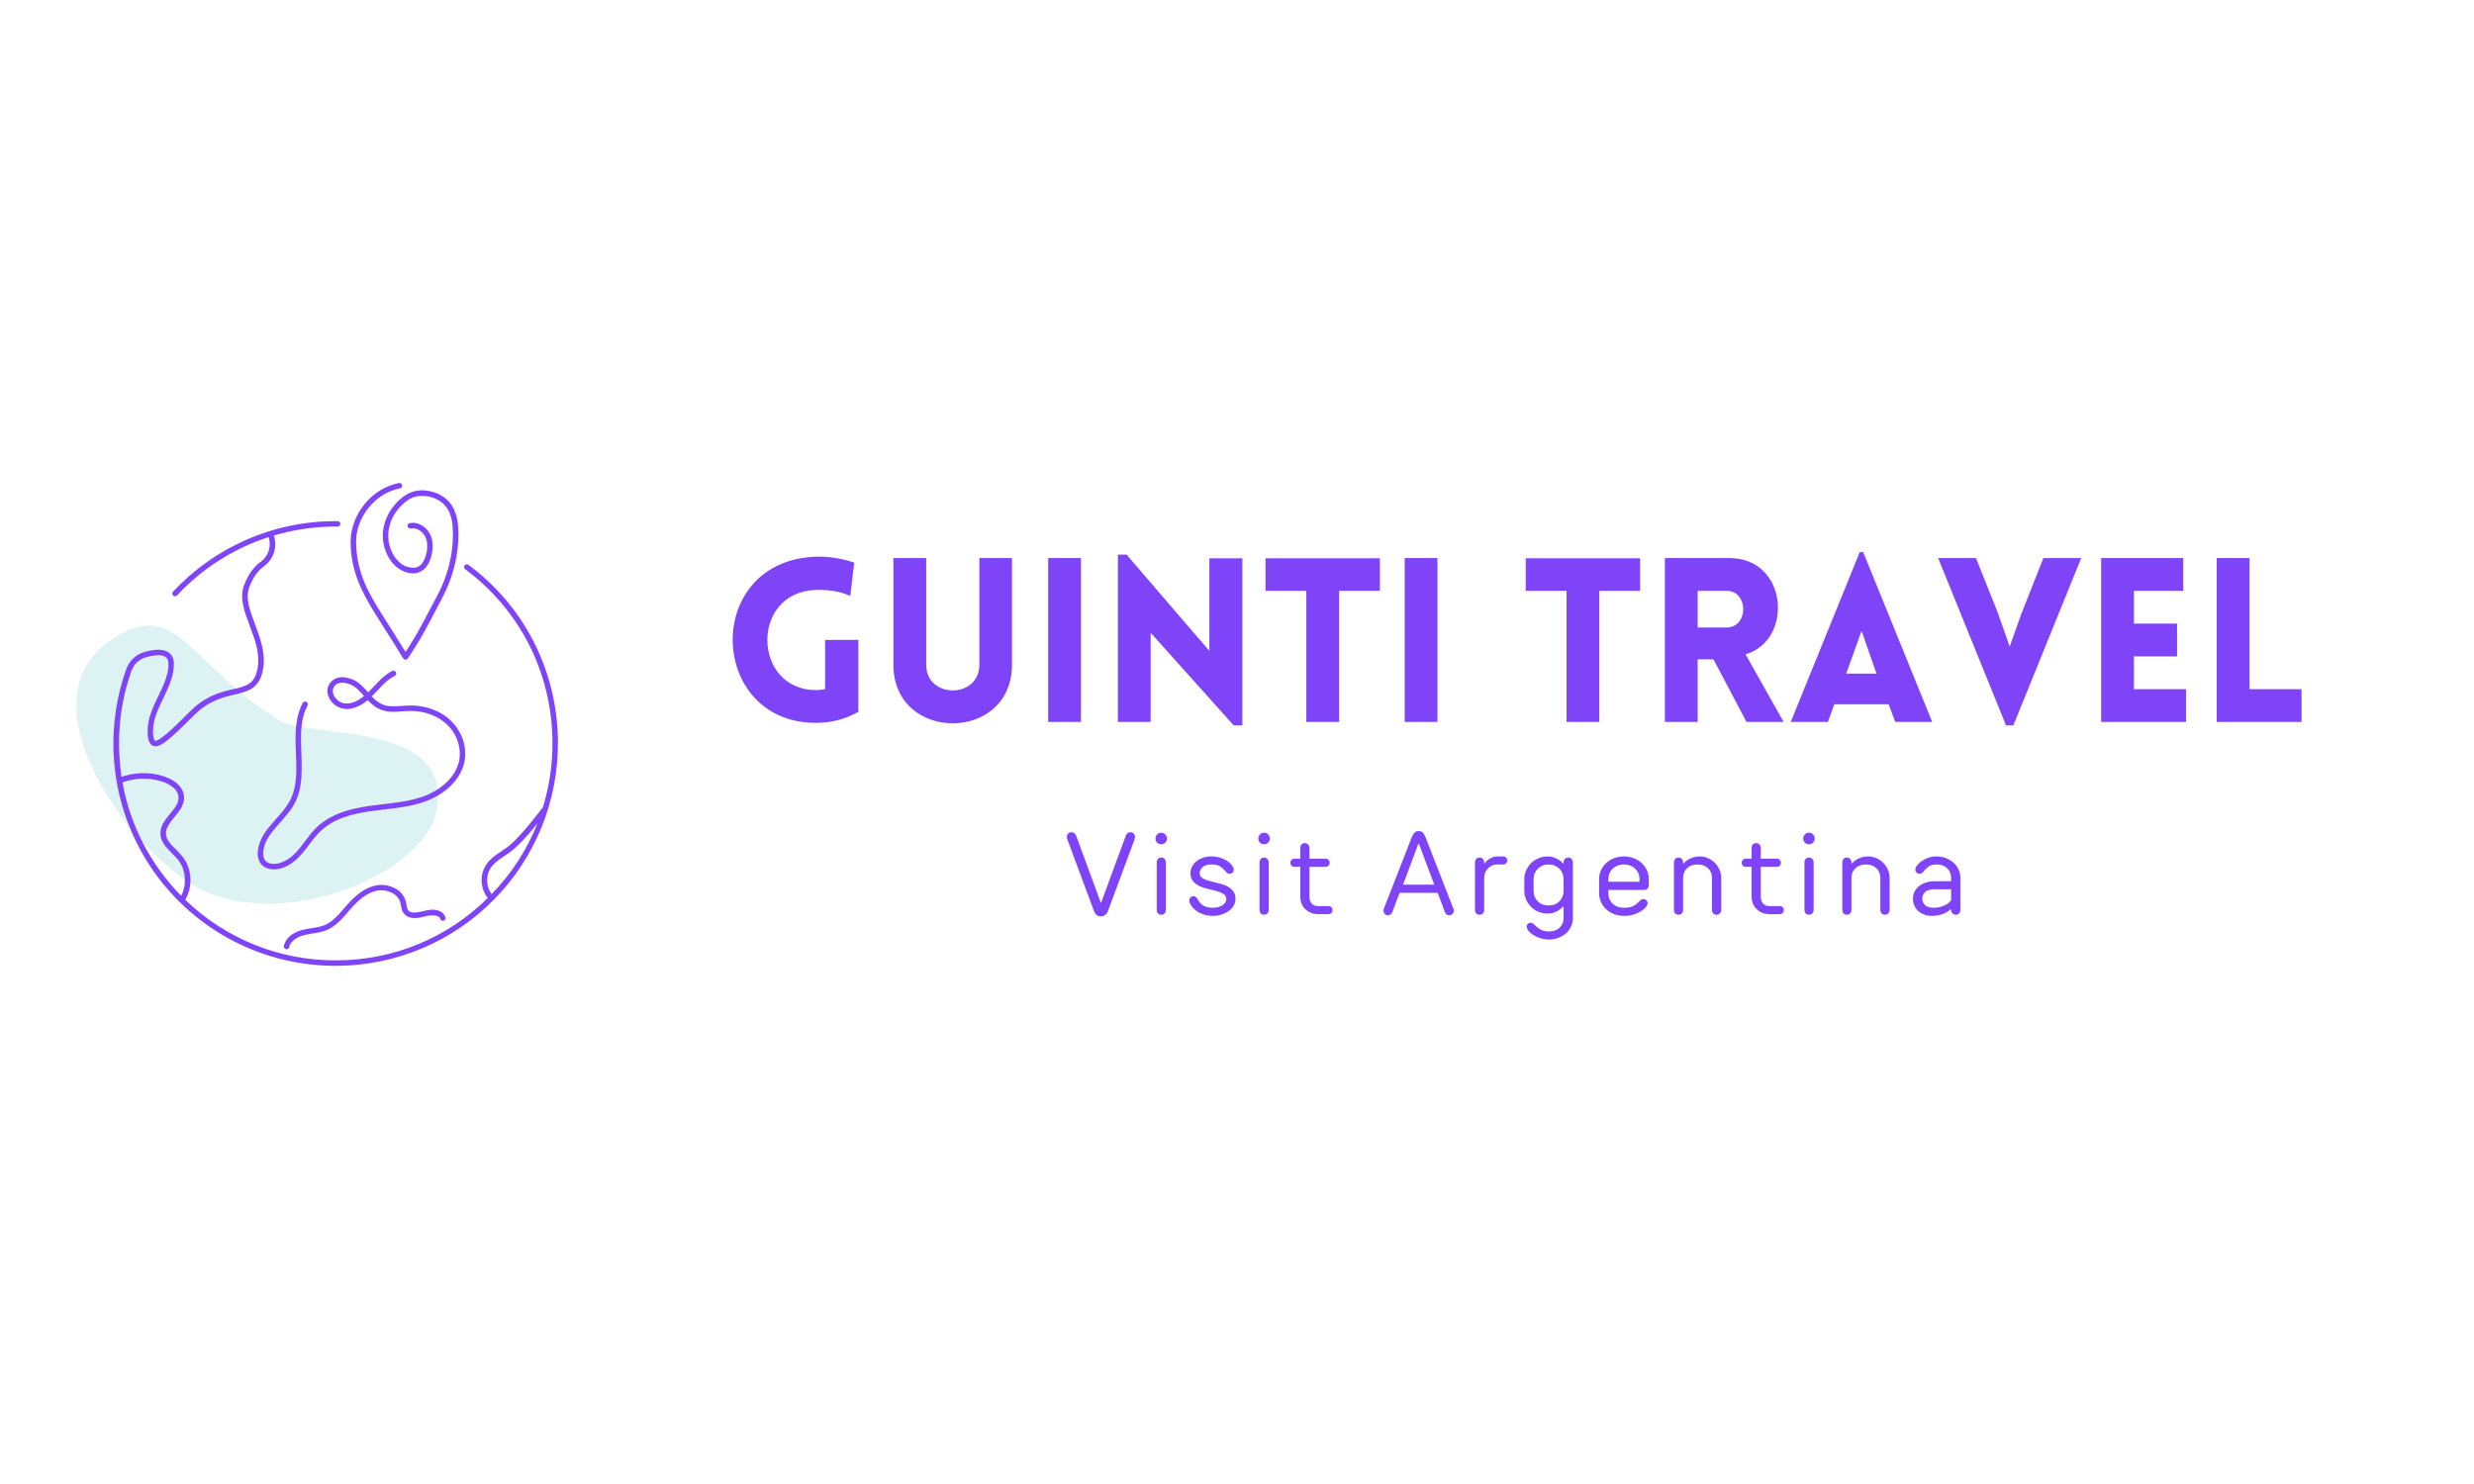 <svg xmlns="http://www.w3.org/2000/svg" xmlns:xlink="http://www.w3.org/1999/xlink" width="500" zoomAndPan="magnify" viewBox="0 0 375 225" height="300" preserveAspectRatio="xMidYMid meet" version="1.0"><defs><filter x="0%" y="0%" width="100%" height="100%" id="cead20bf74"><feColorMatrix values="0 0 0 0 1 0 0 0 0 1 0 0 0 0 1 0 0 0 1 0" color-interpolation-filters="sRGB"/></filter><g/><mask id="89f501c676"><g filter="url(#cead20bf74)"><rect x="-37.5" width="450" fill="#000000" y="-22.5" height="270" fill-opacity="0.25"/></g></mask><clipPath id="4543c1a13e"><path d="M 11 16 L 67 16 L 67 60 L 11 60 Z M 11 16 " clip-rule="nonzero"/></clipPath><clipPath id="f4a1a8976f"><path d="M 76.996 49.68 L 20.145 72.965 L -0.145 23.422 L 56.707 0.141 Z M 76.996 49.68 " clip-rule="nonzero"/></clipPath><clipPath id="893a9b18ea"><path d="M 76.996 49.68 L 20.145 72.965 L -0.145 23.422 L 56.707 0.141 Z M 76.996 49.68 " clip-rule="nonzero"/></clipPath><clipPath id="9ab2932ba5"><path d="M 76.996 49.68 L 20.145 72.965 L -0.145 23.422 L 56.707 0.141 Z M 76.996 49.68 " clip-rule="nonzero"/></clipPath><clipPath id="15b7fb88ed"><rect x="0" width="78" y="0" height="74"/></clipPath><clipPath id="e703c760b3"><path d="M 17 79 L 84.746 79 L 84.746 146.461 L 17 146.461 Z M 17 79 " clip-rule="nonzero"/></clipPath><clipPath id="91e0b4eb2d"><path d="M 53 73.18 L 70 73.18 L 70 101 L 53 101 Z M 53 73.18 " clip-rule="nonzero"/></clipPath></defs><g mask="url(#89f501c676)"><g transform="matrix(1, 0, 0, 1, 0, 78)"><g clip-path="url(#15b7fb88ed)"><g clip-path="url(#4543c1a13e)"><g clip-path="url(#f4a1a8976f)"><g clip-path="url(#893a9b18ea)"><g clip-path="url(#9ab2932ba5)"><path fill="#76cccf" d="M 32.062 57.586 C 21.66 53.812 2.082 28.75 16.965 18.938 C 27.027 12.293 28.629 22.93 42.434 31.258 C 47.004 34.012 69.367 31.16 66.086 45.344 C 64.137 53.75 45.668 62.512 32.062 57.586 Z M 32.062 57.586 " fill-opacity="1" fill-rule="nonzero"/></g></g></g></g></g></g></g><g clip-path="url(#e703c760b3)"><path fill="#7f44f8" d="M 71.02 85.645 C 70.93 85.574 70.824 85.543 70.711 85.559 C 70.594 85.574 70.5 85.629 70.434 85.723 C 70.363 85.816 70.336 85.922 70.355 86.035 C 70.375 86.152 70.43 86.242 70.527 86.309 C 78.801 92.473 83.613 101.949 83.738 112.316 C 83.781 115.754 83.297 119.117 82.289 122.406 C 81.652 123.219 81.02 124.031 80.363 124.832 C 79.625 125.75 78.84 126.625 78.008 127.461 C 77.82 127.648 77.629 127.828 77.434 128 C 77.336 128.086 77.242 128.168 77.145 128.246 L 77.008 128.355 L 76.953 128.402 C 76.996 128.367 76.938 128.402 76.926 128.422 C 76.453 128.781 75.941 129.094 75.453 129.434 C 74.922 129.785 74.441 130.199 74.016 130.672 C 73.605 131.152 73.316 131.695 73.148 132.305 C 72.992 132.891 72.957 133.488 73.047 134.09 C 73.137 134.691 73.344 135.25 73.664 135.77 C 73.75 135.898 73.844 136.023 73.941 136.145 C 72.426 137.645 70.781 138.988 69.004 140.168 C 67.227 141.348 65.355 142.344 63.383 143.152 C 61.41 143.965 59.379 144.578 57.289 144.988 C 55.195 145.402 53.086 145.609 50.953 145.605 L 50.895 145.605 C 48.789 145.613 46.699 145.422 44.629 145.023 C 42.559 144.625 40.547 144.035 38.59 143.246 C 36.633 142.461 34.773 141.492 33.004 140.344 C 31.234 139.199 29.594 137.891 28.078 136.426 C 28.582 135.539 28.848 134.59 28.867 133.57 C 28.891 132.555 28.664 131.59 28.195 130.688 C 27.734 129.805 27.012 129.145 26.324 128.449 C 26.152 128.277 25.996 128.105 25.848 127.934 L 25.742 127.809 L 25.73 127.793 C 25.719 127.777 25.703 127.754 25.691 127.738 C 25.621 127.648 25.559 127.555 25.5 127.457 C 25.445 127.371 25.395 127.277 25.348 127.184 L 25.312 127.105 C 25.289 127.051 25.273 126.996 25.254 126.941 C 25.219 126.844 25.195 126.742 25.176 126.637 C 25.176 126.617 25.164 126.59 25.164 126.566 L 25.164 126.547 C 25.164 126.488 25.164 126.434 25.152 126.375 C 25.152 126.285 25.152 126.203 25.164 126.109 C 25.164 126.109 25.164 126.117 25.164 126.121 C 25.172 126.098 25.176 126.074 25.176 126.051 C 25.176 126.004 25.195 125.957 25.207 125.91 C 25.227 125.824 25.25 125.742 25.281 125.66 C 25.297 125.613 25.312 125.57 25.328 125.527 L 25.355 125.469 C 25.516 125.121 25.715 124.797 25.949 124.492 C 25.965 124.469 25.98 124.449 25.996 124.43 L 26.078 124.324 L 26.277 124.082 C 26.402 123.926 26.531 123.773 26.656 123.617 C 26.926 123.297 27.172 122.957 27.395 122.605 C 27.832 121.875 28.055 121.004 27.785 120.172 C 27.465 119.199 26.617 118.496 25.719 118.062 C 24.656 117.57 23.535 117.297 22.363 117.238 C 21.172 117.168 20.008 117.301 18.867 117.645 C 18.715 117.691 18.57 117.742 18.426 117.793 C 18.184 116.188 18.055 114.574 18.043 112.949 C 18.012 109.09 18.637 105.34 19.926 101.703 C 20.113 101.195 20.406 100.758 20.801 100.395 C 21.199 100.027 21.66 99.777 22.184 99.637 C 23.574 99.246 24.621 99.242 25.125 99.637 C 25.402 99.848 25.539 100.191 25.539 100.691 C 25.539 102.32 24.793 103.883 23.996 105.535 C 23.203 107.191 22.379 108.922 22.379 110.738 C 22.379 111.727 22.477 112.777 23.188 113.074 C 24.16 113.477 25.523 112.336 29.395 108.461 C 31.637 106.219 33.801 105.719 35.543 105.309 C 37.531 104.844 39.246 104.449 39.832 101.684 C 40.359 99.176 39.449 96.762 38.648 94.629 C 37.875 92.57 37.145 90.641 37.805 88.973 C 38.527 87.133 39.328 86.367 40.012 85.859 C 40.371 85.602 40.676 85.293 40.938 84.938 C 41.195 84.582 41.391 84.191 41.527 83.773 C 41.66 83.355 41.727 82.926 41.727 82.484 C 41.723 82.043 41.652 81.613 41.512 81.195 C 44.336 80.359 47.219 79.906 50.164 79.844 L 50.176 79.844 C 50.516 79.844 50.844 79.836 51.176 79.844 C 51.293 79.844 51.391 79.805 51.469 79.723 C 51.551 79.641 51.59 79.543 51.59 79.43 C 51.59 79.316 51.551 79.219 51.469 79.137 C 51.391 79.055 51.293 79.016 51.176 79.016 L 50.809 79.016 C 48.504 79.016 46.227 79.25 43.969 79.723 C 41.711 80.191 39.527 80.887 37.414 81.809 C 35.301 82.727 33.301 83.852 31.418 85.184 C 29.535 86.512 27.805 88.02 26.23 89.707 C 26.152 89.789 26.113 89.891 26.117 90.004 C 26.121 90.121 26.164 90.219 26.25 90.297 C 26.332 90.375 26.434 90.414 26.551 90.41 C 26.664 90.402 26.762 90.359 26.84 90.273 C 28.738 88.234 30.863 86.465 33.211 84.969 C 35.562 83.473 38.062 82.293 40.711 81.434 C 40.824 81.77 40.883 82.113 40.887 82.469 C 40.891 82.824 40.836 83.168 40.727 83.508 C 40.621 83.844 40.461 84.156 40.254 84.441 C 40.047 84.73 39.797 84.977 39.512 85.184 C 38.73 85.762 37.828 86.625 37.023 88.66 C 36.25 90.625 37.035 92.711 37.867 94.914 C 38.664 97.035 39.492 99.23 39.012 101.504 C 38.539 103.746 37.336 104.027 35.348 104.488 C 33.504 104.922 31.207 105.453 28.805 107.863 C 26.938 109.73 24.121 112.551 23.492 112.297 C 23.445 112.277 23.199 112.105 23.199 110.73 C 23.199 109.102 23.945 107.539 24.742 105.887 C 25.535 104.23 26.359 102.5 26.359 100.684 C 26.359 99.918 26.109 99.34 25.621 98.969 C 24.883 98.406 23.648 98.363 21.949 98.836 C 21.301 99.016 20.73 99.336 20.234 99.793 C 19.738 100.25 19.379 100.797 19.148 101.434 C 18.922 102.066 18.719 102.707 18.527 103.352 C 18.34 103.996 18.172 104.648 18.023 105.301 C 17.875 105.957 17.746 106.617 17.637 107.281 C 17.527 107.945 17.438 108.609 17.371 109.277 C 17.301 109.949 17.25 110.617 17.223 111.289 C 17.191 111.961 17.184 112.633 17.195 113.305 C 17.203 113.977 17.234 114.648 17.285 115.32 C 17.336 115.988 17.41 116.656 17.5 117.324 C 17.59 117.988 17.699 118.652 17.832 119.312 C 17.961 119.973 18.113 120.625 18.281 121.277 C 18.453 121.926 18.641 122.57 18.848 123.211 C 19.059 123.852 19.285 124.48 19.531 125.109 C 19.777 125.734 20.043 126.352 20.324 126.961 C 20.609 127.57 20.91 128.172 21.227 128.762 C 21.547 129.352 21.883 129.934 22.238 130.508 C 22.59 131.078 22.961 131.637 23.348 132.188 C 23.738 132.734 24.141 133.273 24.559 133.797 C 24.98 134.324 25.414 134.836 25.863 135.332 C 26.312 135.832 26.777 136.316 27.258 136.789 C 27.738 137.262 28.23 137.715 28.734 138.156 C 29.242 138.598 29.762 139.023 30.293 139.434 C 30.824 139.844 31.367 140.238 31.926 140.617 C 32.48 140.996 33.047 141.355 33.625 141.699 C 34.199 142.043 34.785 142.371 35.383 142.68 C 35.98 142.988 36.586 143.277 37.199 143.551 C 37.812 143.82 38.434 144.074 39.062 144.312 C 39.691 144.547 40.328 144.762 40.969 144.957 C 41.613 145.156 42.258 145.332 42.91 145.492 C 43.566 145.648 44.223 145.789 44.883 145.906 C 45.543 146.023 46.207 146.125 46.875 146.203 C 47.539 146.281 48.211 146.34 48.879 146.379 C 49.551 146.418 50.223 146.438 50.891 146.438 L 50.953 146.438 C 52.062 146.434 53.172 146.379 54.273 146.266 C 55.379 146.152 56.477 145.988 57.566 145.77 C 58.652 145.547 59.727 145.273 60.789 144.949 C 61.852 144.621 62.895 144.242 63.918 143.812 C 64.941 143.383 65.941 142.902 66.918 142.375 C 67.895 141.844 68.844 141.27 69.762 140.648 C 70.684 140.023 71.57 139.355 72.422 138.645 C 73.277 137.934 74.094 137.184 74.871 136.395 C 75.652 135.602 76.391 134.773 77.09 133.91 C 77.785 133.043 78.441 132.148 79.051 131.219 C 79.66 130.289 80.219 129.332 80.734 128.344 C 81.25 127.359 81.715 126.352 82.129 125.32 C 82.543 124.289 82.906 123.242 83.219 122.172 C 83.531 121.105 83.789 120.027 83.992 118.934 C 84.199 117.84 84.348 116.742 84.445 115.633 C 84.539 114.527 84.582 113.418 84.57 112.305 C 84.441 101.68 79.504 91.961 71.02 85.645 Z M 18.566 118.633 C 19.008 118.469 19.457 118.34 19.914 118.246 C 20.051 118.219 20.188 118.191 20.324 118.168 L 20.539 118.137 L 20.551 118.137 L 20.703 118.117 C 20.977 118.09 21.258 118.07 21.535 118.062 C 21.812 118.055 22.117 118.062 22.406 118.082 C 22.547 118.09 22.684 118.102 22.82 118.117 L 22.98 118.137 L 23.051 118.148 L 23.16 118.164 C 23.719 118.25 24.266 118.387 24.801 118.574 L 24.969 118.641 L 25.055 118.676 C 25.168 118.723 25.277 118.773 25.387 118.828 C 25.594 118.934 25.793 119.051 25.984 119.184 C 26.027 119.215 26.078 119.246 26.121 119.281 L 26.191 119.34 C 26.289 119.418 26.379 119.5 26.465 119.59 C 26.535 119.656 26.602 119.73 26.664 119.809 C 26.652 119.797 26.645 119.789 26.664 119.824 L 26.715 119.898 C 26.746 119.945 26.777 119.996 26.809 120.047 C 26.84 120.098 26.867 120.148 26.891 120.199 C 26.902 120.219 26.91 120.234 26.918 120.254 C 26.918 120.258 26.918 120.262 26.918 120.27 C 26.969 120.371 27.004 120.484 27.02 120.598 C 27.031 120.641 27.043 120.688 27.047 120.734 L 27.047 120.758 C 27.047 120.777 27.047 120.801 27.047 120.824 C 27.051 120.918 27.051 121.008 27.047 121.102 C 27.047 121.141 27.012 121.301 27.047 121.156 C 27.039 121.195 27.035 121.238 27.023 121.273 C 27.016 121.367 27 121.457 26.977 121.547 C 26.953 121.625 26.926 121.695 26.898 121.77 L 26.871 121.828 L 26.805 121.957 C 26.719 122.125 26.621 122.285 26.512 122.441 C 26.465 122.516 26.414 122.586 26.359 122.66 C 26.332 122.699 26.305 122.734 26.273 122.77 C 26.258 122.789 26.246 122.812 26.227 122.832 C 25.984 123.141 25.73 123.438 25.488 123.742 C 24.996 124.355 24.5 125.035 24.363 125.828 C 24.277 126.285 24.305 126.738 24.449 127.184 C 24.617 127.648 24.863 128.066 25.184 128.438 C 25.484 128.789 25.801 129.125 26.137 129.445 C 26.309 129.617 26.469 129.773 26.629 129.945 C 26.703 130.023 26.773 130.102 26.844 130.184 L 26.961 130.32 L 27 130.371 L 27.027 130.406 C 27.172 130.598 27.301 130.797 27.414 131.008 C 27.469 131.102 27.52 131.203 27.566 131.301 C 27.59 131.355 27.613 131.406 27.637 131.457 L 27.684 131.578 C 27.766 131.801 27.836 132.031 27.891 132.262 C 27.914 132.371 27.938 132.48 27.957 132.59 C 27.957 132.645 27.98 132.699 27.984 132.762 C 27.984 132.805 27.992 132.848 27.996 132.891 C 28.02 133.121 28.031 133.355 28.023 133.586 C 28.023 133.703 28.016 133.82 28.008 133.93 C 28.008 133.992 27.996 134.055 27.988 134.121 C 27.988 134.121 27.988 134.164 27.988 134.176 C 27.988 134.188 27.988 134.211 27.98 134.23 C 27.941 134.461 27.891 134.691 27.828 134.914 C 27.793 135.027 27.758 135.137 27.719 135.246 L 27.648 135.418 L 27.605 135.523 C 27.559 135.621 27.512 135.715 27.457 135.809 C 25.145 133.461 23.227 130.824 21.711 127.898 C 20.195 124.969 19.148 121.879 18.566 118.633 Z M 73.863 132.934 Z M 74.098 134.812 L 74.109 134.844 C 74.102 134.832 74.098 134.82 74.098 134.809 Z M 74.527 135.559 L 74.473 135.48 C 74.434 135.426 74.395 135.371 74.359 135.309 C 74.285 135.195 74.223 135.074 74.16 134.953 L 74.117 134.855 C 74.09 134.785 74.062 134.715 74.039 134.648 C 73.996 134.52 73.957 134.387 73.926 134.254 C 73.91 134.195 73.898 134.133 73.887 134.07 C 73.887 134.035 73.875 134 73.871 133.965 C 73.867 133.93 73.871 133.938 73.871 133.93 C 73.855 133.797 73.848 133.66 73.844 133.523 C 73.84 133.383 73.844 133.25 73.855 133.113 C 73.855 133.078 73.855 133.039 73.867 133.004 L 73.867 132.988 C 73.891 132.918 73.902 132.848 73.906 132.773 C 73.934 132.637 73.965 132.508 74.004 132.375 C 74.023 132.316 74.047 132.258 74.066 132.203 C 74.09 132.152 74.094 132.137 74.105 132.102 C 74.117 132.066 74.094 132.129 74.094 132.129 C 74.102 132.109 74.109 132.09 74.121 132.07 C 74.176 131.945 74.238 131.828 74.309 131.711 C 74.344 131.652 74.383 131.594 74.418 131.539 L 74.477 131.457 L 74.52 131.398 C 74.699 131.168 74.902 130.957 75.125 130.762 C 75.234 130.664 75.352 130.57 75.465 130.477 L 75.492 130.461 L 75.586 130.387 L 75.77 130.254 C 76.258 129.914 76.77 129.59 77.254 129.238 C 77.668 128.934 78.059 128.602 78.43 128.242 C 79.246 127.449 80.012 126.609 80.734 125.727 C 80.984 125.422 81.23 125.117 81.477 124.812 C 79.871 128.855 77.555 132.434 74.527 135.555 Z M 74.527 135.559 " fill-opacity="1" fill-rule="nonzero"/></g><path fill="#7f44f8" d="M 49.719 105.383 C 49.965 106.145 50.438 106.727 51.133 107.121 C 51.926 107.539 52.746 107.613 53.598 107.344 C 54.398 107.098 55.109 106.699 55.738 106.145 C 55.879 106.293 56.023 106.441 56.172 106.582 C 56.809 107.203 57.559 107.613 58.426 107.809 C 59.379 108 60.344 107.898 61.301 107.832 C 62.172 107.758 63.035 107.793 63.891 107.941 C 65.551 108.258 67.094 109.035 68.199 110.324 C 68.73 110.934 69.125 111.625 69.383 112.391 C 69.641 113.16 69.742 113.945 69.684 114.754 C 69.652 115.125 69.578 115.484 69.469 115.84 C 69.363 116.184 69.227 116.516 69.055 116.828 C 68.699 117.496 68.246 118.086 67.695 118.602 C 67.145 119.137 66.531 119.594 65.859 119.973 C 65.145 120.383 64.395 120.703 63.605 120.941 C 61.746 121.52 59.801 121.73 57.871 121.957 C 56.066 122.168 54.254 122.398 52.512 122.934 C 50.848 123.445 49.25 124.23 47.988 125.449 C 46.672 126.719 45.816 128.383 44.469 129.625 C 43.879 130.195 43.191 130.602 42.41 130.852 C 42.031 130.965 41.645 131.004 41.246 130.965 C 41.215 130.965 41.18 130.961 41.145 130.953 L 41.004 130.926 C 40.902 130.906 40.805 130.875 40.707 130.84 C 40.555 130.777 40.422 130.688 40.297 130.578 C 40.238 130.523 40.188 130.461 40.145 130.391 C 40.105 130.324 40.066 130.254 40.035 130.18 C 40 130.086 39.969 129.988 39.949 129.891 C 39.93 129.812 39.918 129.73 39.91 129.648 C 39.895 129.449 39.895 129.25 39.91 129.047 C 39.91 129.004 39.922 128.961 39.926 128.918 C 39.926 128.906 39.926 128.863 39.938 128.848 C 39.953 128.762 39.969 128.676 39.988 128.586 C 40.027 128.414 40.074 128.242 40.133 128.074 C 40.16 127.992 40.191 127.902 40.227 127.828 C 40.227 127.82 40.227 127.809 40.227 127.801 L 40.238 127.777 C 40.258 127.734 40.273 127.691 40.297 127.648 C 40.445 127.328 40.621 127.02 40.82 126.727 C 40.918 126.574 41.023 126.426 41.133 126.281 C 41.223 126.16 41.305 126.051 41.434 125.898 C 41.668 125.609 41.91 125.328 42.16 125.043 C 42.66 124.477 43.168 123.918 43.633 123.328 C 44.688 122.066 45.328 120.625 45.555 119 C 45.812 117.34 45.734 115.66 45.672 113.992 C 45.637 113.156 45.609 112.324 45.625 111.492 C 45.637 111.082 45.656 110.672 45.695 110.266 C 45.73 109.883 45.785 109.508 45.867 109.133 C 46.008 108.383 46.254 107.668 46.605 106.988 C 46.66 106.887 46.672 106.785 46.645 106.676 C 46.613 106.562 46.551 106.48 46.457 106.418 C 46.355 106.363 46.25 106.348 46.141 106.379 C 46.031 106.406 45.945 106.469 45.887 106.566 C 45.086 108.102 44.836 109.824 44.801 111.539 C 44.77 113.254 44.934 114.969 44.914 116.684 C 44.918 117.512 44.848 118.332 44.707 119.148 C 44.566 119.945 44.305 120.703 43.93 121.422 C 43.207 122.777 42.121 123.812 41.117 125 C 40.109 126.184 39.215 127.492 39.078 129.082 C 39.004 129.992 39.27 130.98 40.105 131.461 C 40.902 131.918 41.938 131.871 42.785 131.594 C 44.605 131 45.812 129.469 46.918 127.992 C 47.461 127.223 48.07 126.508 48.75 125.855 C 49.395 125.285 50.102 124.812 50.875 124.441 C 52.418 123.684 54.191 123.285 55.914 123.027 C 57.91 122.727 59.926 122.598 61.91 122.207 C 63.703 121.855 65.469 121.273 66.988 120.23 C 68.355 119.297 69.5 118.043 70.113 116.492 C 70.758 114.848 70.613 113.02 69.883 111.43 C 69.5 110.621 68.984 109.902 68.344 109.273 C 67.699 108.648 66.969 108.152 66.152 107.789 C 65.289 107.402 64.391 107.152 63.457 107.035 C 62.523 106.914 61.602 106.977 60.664 107.043 C 60.176 107.086 59.684 107.098 59.195 107.074 C 58.973 107.062 58.754 107.031 58.539 106.984 C 58.434 106.961 58.332 106.934 58.23 106.902 L 58.059 106.84 L 57.941 106.793 C 57.328 106.5 56.797 106.094 56.352 105.578 C 56.875 105.062 57.367 104.516 57.867 104 C 58.441 103.371 59.105 102.855 59.855 102.457 C 59.953 102.398 60.016 102.312 60.047 102.203 C 60.074 102.094 60.062 101.988 60.004 101.891 C 59.945 101.793 59.859 101.73 59.75 101.699 C 59.641 101.672 59.535 101.684 59.438 101.738 C 57.945 102.48 56.969 103.844 55.801 104.98 C 55.363 104.449 54.879 103.965 54.34 103.535 C 53.719 103.07 53.02 102.797 52.25 102.703 C 51.488 102.586 50.816 102.789 50.242 103.305 C 49.965 103.574 49.781 103.895 49.688 104.27 C 49.594 104.641 49.605 105.012 49.719 105.383 Z M 50.848 105.789 C 50.812 105.75 50.84 105.781 50.848 105.789 Z M 50.531 104.305 Z M 50.461 104.582 C 50.461 104.605 50.461 104.605 50.461 104.582 Z M 50.461 104.625 C 50.461 104.609 50.461 104.594 50.461 104.578 C 50.473 104.504 50.488 104.434 50.512 104.363 C 50.512 104.344 50.527 104.324 50.535 104.301 C 50.543 104.277 50.57 104.227 50.59 104.191 L 50.652 104.09 L 50.691 104.035 C 50.738 103.973 50.793 103.918 50.848 103.863 C 50.867 103.848 50.891 103.828 50.91 103.812 L 50.961 103.773 C 51.027 103.73 51.098 103.688 51.172 103.652 C 51.188 103.652 51.219 103.633 51.227 103.629 L 51.301 103.605 C 51.379 103.578 51.461 103.559 51.543 103.539 L 51.621 103.527 L 51.684 103.527 C 51.77 103.52 51.855 103.516 51.941 103.52 C 52.016 103.52 52.094 103.52 52.168 103.531 L 52.238 103.531 L 52.363 103.551 C 52.535 103.586 52.699 103.629 52.863 103.684 C 52.934 103.707 53.004 103.734 53.074 103.762 L 53.156 103.801 L 53.285 103.859 C 53.441 103.938 53.594 104.023 53.738 104.121 C 53.801 104.164 53.859 104.207 53.922 104.25 L 53.988 104.305 L 54.09 104.391 C 54.238 104.527 54.383 104.668 54.52 104.812 C 54.746 105.047 54.965 105.289 55.18 105.531 C 54.668 105.977 54.09 106.309 53.445 106.523 C 53.062 106.645 52.672 106.688 52.273 106.652 L 52.227 106.652 L 52.113 106.633 C 52.02 106.609 51.934 106.586 51.848 106.551 L 51.781 106.527 L 51.691 106.488 C 51.609 106.445 51.527 106.402 51.449 106.352 C 51.387 106.312 51.324 106.27 51.266 106.223 C 51.25 106.211 51.207 106.172 51.195 106.168 C 51.16 106.137 51.125 106.105 51.094 106.074 C 51.035 106.02 50.977 105.961 50.922 105.902 C 50.895 105.867 50.867 105.836 50.84 105.801 L 50.793 105.738 C 50.75 105.672 50.707 105.609 50.668 105.543 C 50.648 105.5 50.625 105.461 50.605 105.422 C 50.605 105.41 50.582 105.363 50.57 105.348 C 50.516 105.211 50.477 105.066 50.453 104.922 C 50.453 104.906 50.453 104.883 50.453 104.867 C 50.453 104.852 50.453 104.797 50.453 104.758 C 50.453 104.723 50.453 104.664 50.457 104.625 Z M 50.461 104.625 " fill-opacity="1" fill-rule="nonzero"/><path fill="#7f44f8" d="M 65.32 138.785 C 65.426 138.785 65.535 138.785 65.641 138.785 C 65.73 138.781 65.816 138.789 65.902 138.801 L 65.93 138.801 L 65.984 138.812 C 66.043 138.824 66.098 138.84 66.156 138.855 C 66.203 138.867 66.246 138.879 66.289 138.898 L 66.305 138.898 L 66.34 138.914 C 66.379 138.93 66.418 138.953 66.457 138.977 L 66.512 139.012 C 66.547 139.039 66.578 139.07 66.605 139.102 L 66.641 139.137 C 66.664 139.172 66.684 139.207 66.703 139.242 C 66.723 139.277 66.723 139.277 66.734 139.297 C 66.734 139.301 66.734 139.305 66.734 139.309 C 66.766 139.418 66.832 139.504 66.934 139.559 C 67.031 139.613 67.137 139.629 67.246 139.602 C 67.355 139.566 67.441 139.504 67.496 139.402 C 67.555 139.301 67.566 139.195 67.535 139.086 C 67.359 138.598 67.027 138.266 66.539 138.09 C 66.113 137.941 65.672 137.891 65.223 137.941 C 64.766 138 64.312 138.086 63.871 138.211 C 63.762 138.234 63.652 138.258 63.543 138.277 C 63.492 138.285 63.438 138.297 63.383 138.305 L 63.316 138.312 L 63.262 138.312 C 63.043 138.348 62.82 138.359 62.598 138.352 L 62.527 138.352 C 62.477 138.344 62.43 138.332 62.383 138.32 C 62.332 138.309 62.285 138.293 62.242 138.273 L 62.215 138.266 L 62.195 138.266 L 62.156 138.242 C 62.113 138.219 62.074 138.191 62.035 138.168 L 61.988 138.129 C 61.953 138.098 61.922 138.059 61.887 138.023 L 61.828 137.934 C 61.809 137.902 61.793 137.867 61.773 137.832 L 61.773 137.82 C 61.75 137.758 61.73 137.695 61.711 137.629 C 61.676 137.5 61.648 137.367 61.625 137.234 C 61.59 136.977 61.535 136.723 61.453 136.473 C 61.109 135.555 60.48 134.91 59.57 134.543 C 58.66 134.148 57.719 134.066 56.754 134.301 C 55.656 134.57 54.688 135.199 53.84 135.941 C 53.031 136.66 52.355 137.5 51.641 138.309 C 51.289 138.711 50.91 139.09 50.508 139.441 L 50.363 139.562 L 50.289 139.625 L 50.27 139.637 C 50.16 139.719 50.047 139.809 49.93 139.875 C 49.703 140.023 49.465 140.148 49.219 140.258 L 49.207 140.258 L 49.18 140.266 L 49.082 140.305 L 48.859 140.383 C 48.719 140.43 48.574 140.469 48.43 140.504 C 48.133 140.578 47.832 140.633 47.531 140.676 C 46.945 140.754 46.363 140.863 45.789 141.004 C 44.824 141.266 43.836 141.797 43.316 142.684 C 43.188 142.906 43.09 143.141 43.035 143.391 C 43.004 143.504 43.016 143.609 43.074 143.707 C 43.129 143.809 43.215 143.871 43.324 143.902 C 43.434 143.934 43.539 143.922 43.637 143.863 C 43.738 143.809 43.805 143.723 43.832 143.613 C 43.855 143.516 43.887 143.422 43.922 143.324 C 43.922 143.336 43.957 143.238 43.969 143.219 C 44 143.16 44.031 143.102 44.066 143.047 C 44.094 143 44.125 142.957 44.156 142.91 L 44.211 142.844 C 44.289 142.758 44.367 142.676 44.453 142.598 C 44.496 142.559 44.539 142.523 44.578 142.488 L 44.613 142.461 L 44.656 142.43 C 44.754 142.359 44.855 142.297 44.957 142.234 C 45.062 142.176 45.16 142.125 45.262 142.074 L 45.406 142.012 L 45.434 141.996 L 45.547 141.953 C 46.602 141.559 47.754 141.551 48.832 141.25 C 49.391 141.102 49.91 140.867 50.391 140.547 C 50.844 140.242 51.258 139.891 51.641 139.5 C 52.379 138.754 53.012 137.914 53.75 137.16 C 53.938 136.965 54.129 136.777 54.332 136.594 C 54.422 136.512 54.516 136.434 54.609 136.355 L 54.758 136.23 L 54.832 136.172 L 54.852 136.156 L 54.871 136.145 C 55.289 135.82 55.738 135.551 56.215 135.332 L 56.262 135.316 L 56.324 135.289 L 56.496 135.223 C 56.621 135.18 56.75 135.141 56.879 135.109 C 57.008 135.074 57.102 135.055 57.219 135.031 C 57.242 135.031 57.41 134.992 57.293 135.02 C 57.355 135.008 57.418 135 57.48 135 C 57.688 134.984 57.895 134.984 58.105 135 L 58.262 135.016 L 58.273 135.016 L 58.336 135.023 C 58.453 135.047 58.562 135.066 58.68 135.098 C 58.797 135.125 58.879 135.152 58.977 135.188 L 59.125 135.238 L 59.18 135.262 L 59.191 135.262 L 59.211 135.27 C 59.402 135.355 59.582 135.457 59.758 135.574 L 59.855 135.645 L 59.938 135.711 C 60.02 135.781 60.102 135.855 60.176 135.938 C 60.211 135.973 60.242 136.008 60.273 136.047 L 60.312 136.09 C 60.371 136.172 60.426 136.254 60.477 136.34 C 60.52 136.418 60.559 136.496 60.594 136.582 C 60.594 136.605 60.625 136.66 60.633 136.676 C 60.652 136.734 60.672 136.793 60.688 136.848 C 60.758 137.109 60.785 137.383 60.844 137.645 C 60.934 138.203 61.219 138.629 61.699 138.926 C 62.531 139.391 63.582 139.168 64.457 138.934 C 64.66 138.871 64.867 138.828 65.078 138.805 C 64.961 138.812 65.125 138.805 65.152 138.805 Z M 50.289 139.574 Z M 61.742 137.77 C 61.73 137.754 61.742 137.758 61.742 137.77 Z M 62.191 138.242 L 62.23 138.258 C 62.23 138.258 62.207 138.254 62.191 138.242 Z M 62.547 138.344 L 62.582 138.344 C 62.57 138.348 62.559 138.352 62.547 138.352 Z M 62.547 138.344 " fill-opacity="1" fill-rule="nonzero"/><path fill="#7f44f8" d="M 26 124.434 L 25.984 124.453 C 25.969 124.465 25.949 124.512 26 124.434 Z M 26 124.434 " fill-opacity="1" fill-rule="nonzero"/><path fill="#7f44f8" d="M 26.281 122.773 C 26.211 122.852 26.262 122.797 26.281 122.773 Z M 26.281 122.773 " fill-opacity="1" fill-rule="nonzero"/><path fill="#7f44f8" d="M 25.16 126.102 C 25.188 126.008 25.164 126.066 25.16 126.102 Z M 25.16 126.102 " fill-opacity="1" fill-rule="nonzero"/><path fill="#7f44f8" d="M 54.602 79.07 L 54.617 79.043 Z M 54.602 79.07 " fill-opacity="1" fill-rule="nonzero"/><g clip-path="url(#91e0b4eb2d)"><path fill="#7f44f8" d="M 56.785 92.914 C 58.027 94.938 59.344 96.914 60.578 98.941 C 60.754 99.23 60.93 99.52 61.105 99.812 C 61.145 99.875 61.195 99.926 61.262 99.961 C 61.324 99.996 61.391 100.012 61.465 100.012 C 61.539 100.012 61.605 99.996 61.672 99.961 C 61.734 99.926 61.785 99.875 61.824 99.812 C 63.047 98.02 64.156 96.16 65.152 94.23 C 65.629 93.332 66.098 92.43 66.57 91.531 C 67.066 90.605 67.547 89.68 67.941 88.707 C 68.75 86.746 69.242 84.707 69.422 82.594 C 69.516 81.59 69.516 80.586 69.422 79.578 C 69.352 78.727 69.133 77.914 68.773 77.141 C 68.406 76.395 67.883 75.785 67.195 75.316 C 66.391 74.777 65.508 74.465 64.543 74.371 C 63.562 74.262 62.633 74.438 61.758 74.898 C 61.332 75.137 60.941 75.422 60.582 75.754 C 60.246 76.055 59.941 76.379 59.66 76.734 C 58.5 78.207 57.84 80.074 58.066 81.965 C 58.289 83.77 59.246 85.656 60.93 86.504 C 61.719 86.898 62.691 87.102 63.539 86.762 C 64.512 86.375 65.027 85.465 65.32 84.5 C 65.609 83.539 65.711 82.406 65.367 81.414 C 65.211 80.949 64.965 80.543 64.621 80.191 C 64.281 79.836 63.879 79.578 63.422 79.406 C 62.98 79.254 62.535 79.223 62.078 79.316 C 61.969 79.348 61.887 79.414 61.828 79.516 C 61.773 79.617 61.758 79.723 61.789 79.832 C 61.824 79.941 61.891 80.023 61.988 80.082 C 62.09 80.137 62.195 80.152 62.305 80.125 C 62.32 80.125 62.414 80.109 62.406 80.105 L 62.527 80.105 C 62.617 80.105 62.707 80.109 62.797 80.117 L 62.898 80.137 C 62.949 80.145 62.996 80.156 63.043 80.172 L 63.168 80.211 L 63.277 80.25 C 63.453 80.328 63.617 80.426 63.77 80.539 L 63.848 80.605 L 63.949 80.691 C 64.027 80.77 64.102 80.848 64.172 80.93 L 64.215 80.988 L 64.227 81 C 64.25 81.035 64.277 81.07 64.301 81.109 C 64.363 81.199 64.414 81.293 64.465 81.391 C 64.504 81.469 64.539 81.547 64.566 81.629 C 64.605 81.746 64.641 81.867 64.672 81.988 C 64.723 82.195 64.754 82.41 64.758 82.625 C 64.766 82.863 64.754 83.102 64.727 83.34 C 64.727 83.363 64.727 83.387 64.727 83.406 C 64.727 83.414 64.727 83.422 64.727 83.426 C 64.719 83.484 64.707 83.543 64.695 83.598 C 64.676 83.715 64.652 83.832 64.621 83.949 C 64.566 84.176 64.5 84.398 64.418 84.617 C 64.398 84.672 64.379 84.723 64.359 84.777 L 64.359 84.785 L 64.309 84.855 C 64.258 84.965 64.199 85.07 64.137 85.172 C 64.043 85.352 63.926 85.508 63.777 85.645 C 63.738 85.684 63.699 85.719 63.656 85.754 L 63.645 85.754 L 63.598 85.789 C 63.512 85.848 63.422 85.902 63.328 85.945 L 63.289 85.965 L 63.277 85.965 L 63.145 86.012 C 63.047 86.039 62.949 86.059 62.852 86.074 L 62.797 86.074 C 62.746 86.074 62.699 86.074 62.648 86.074 C 62.547 86.078 62.445 86.074 62.34 86.066 L 62.258 86.055 L 62.137 86.031 C 62.039 86.012 61.941 85.988 61.844 85.961 C 61.75 85.934 61.652 85.895 61.555 85.859 L 61.535 85.887 L 61.488 85.863 C 61.441 85.844 61.395 85.82 61.348 85.797 C 61.164 85.703 60.984 85.598 60.816 85.477 L 60.73 85.41 L 60.633 85.328 C 60.551 85.262 60.477 85.191 60.406 85.121 C 60.254 84.969 60.117 84.812 59.984 84.648 L 59.973 84.633 L 59.926 84.566 L 59.832 84.441 C 59.773 84.352 59.719 84.27 59.66 84.172 C 59.551 83.988 59.449 83.801 59.363 83.609 L 59.305 83.48 L 59.27 83.395 C 59.23 83.289 59.191 83.184 59.156 83.078 C 59.086 82.875 59.031 82.668 58.984 82.461 C 58.965 82.363 58.945 82.262 58.926 82.164 C 58.918 82.109 58.91 82.059 58.902 82.004 C 58.902 81.969 58.902 81.934 58.887 81.898 C 58.867 81.688 58.855 81.473 58.852 81.258 C 58.852 81.043 58.859 80.832 58.883 80.617 L 58.898 80.48 L 58.898 80.469 L 58.906 80.391 C 58.926 80.285 58.941 80.176 58.965 80.074 C 59.008 79.859 59.062 79.652 59.129 79.445 C 59.16 79.348 59.191 79.254 59.227 79.16 C 59.246 79.105 59.262 79.059 59.285 79.008 C 59.293 78.98 59.301 78.957 59.312 78.934 L 59.312 78.898 C 59.484 78.5 59.688 78.121 59.93 77.762 C 59.984 77.676 60.043 77.59 60.102 77.512 C 60.133 77.465 60.164 77.422 60.195 77.379 L 60.215 77.355 L 60.27 77.289 C 60.406 77.117 60.547 76.957 60.699 76.797 C 60.848 76.641 60.996 76.5 61.148 76.359 C 61.23 76.285 61.32 76.215 61.398 76.145 L 61.523 76.043 L 61.547 76.027 L 61.602 75.988 C 61.777 75.852 61.965 75.734 62.16 75.625 C 62.25 75.578 62.344 75.531 62.441 75.488 C 62.457 75.488 62.516 75.457 62.523 75.453 L 62.695 75.391 C 62.902 75.324 63.113 75.27 63.328 75.234 L 63.438 75.219 C 63.484 75.211 63.535 75.207 63.582 75.203 C 63.691 75.191 63.801 75.188 63.91 75.188 C 64.77 75.168 65.582 75.363 66.34 75.77 C 66.512 75.863 66.68 75.965 66.836 76.078 L 66.934 76.148 L 66.988 76.195 C 67.062 76.258 67.137 76.324 67.207 76.391 C 67.336 76.512 67.453 76.641 67.562 76.777 C 67.578 76.793 67.59 76.809 67.602 76.828 C 67.625 76.859 67.652 76.891 67.672 76.922 C 67.727 77 67.781 77.082 67.832 77.16 C 67.926 77.316 68.012 77.477 68.09 77.641 C 68.109 77.68 68.125 77.723 68.145 77.766 C 68.152 77.777 68.156 77.793 68.164 77.805 C 68.199 77.898 68.234 77.988 68.266 78.082 C 68.387 78.445 68.48 78.816 68.539 79.195 C 68.539 79.238 68.551 79.281 68.559 79.324 C 68.559 79.34 68.559 79.355 68.559 79.371 C 68.559 79.379 68.559 79.387 68.559 79.398 C 68.57 79.496 68.582 79.598 68.59 79.695 C 68.613 79.918 68.625 80.145 68.633 80.367 C 68.652 80.863 68.652 81.359 68.633 81.855 C 68.594 82.828 68.477 83.793 68.277 84.746 C 68.078 85.723 67.812 86.68 67.473 87.617 C 67.145 88.531 66.754 89.418 66.297 90.273 C 65.852 91.113 65.402 91.953 64.961 92.793 C 64.02 94.598 63.055 96.395 61.957 98.109 C 61.801 98.355 61.637 98.605 61.473 98.848 C 60.328 96.961 59.125 95.113 57.953 93.246 C 57.422 92.402 56.898 91.547 56.41 90.676 C 56.184 90.266 55.961 89.844 55.754 89.422 C 55.652 89.219 55.555 89.012 55.461 88.805 L 55.336 88.527 L 55.27 88.371 L 55.254 88.344 C 55.254 88.332 55.223 88.262 55.219 88.254 C 54.879 87.43 54.609 86.582 54.402 85.715 C 54.297 85.27 54.211 84.816 54.145 84.359 L 54.121 84.215 C 54.121 84.215 54.109 84.125 54.105 84.102 C 54.09 83.977 54.078 83.852 54.062 83.727 C 54.039 83.484 54.02 83.242 54.004 82.996 C 53.969 82.5 53.969 82.004 54.004 81.504 C 54.004 81.387 54.027 81.273 54.039 81.16 C 54.039 81.141 54.055 81.059 54.039 81.145 L 54.051 81.07 C 54.059 81 54.074 80.926 54.086 80.852 C 54.129 80.609 54.184 80.371 54.246 80.137 C 54.312 79.898 54.387 79.664 54.469 79.434 C 54.512 79.316 54.559 79.203 54.602 79.09 C 54.609 79.082 54.613 79.074 54.617 79.062 C 54.625 79.047 54.629 79.027 54.641 79.012 C 54.668 78.949 54.695 78.887 54.723 78.824 C 54.934 78.379 55.176 77.953 55.453 77.543 C 55.523 77.441 55.594 77.34 55.668 77.242 L 55.715 77.184 L 55.75 77.133 C 55.766 77.117 55.785 77.09 55.785 77.09 L 55.852 77.004 C 56.012 76.812 56.172 76.629 56.34 76.449 C 56.512 76.277 56.684 76.105 56.871 75.934 C 56.965 75.852 57.059 75.773 57.152 75.695 L 57.281 75.59 L 57.332 75.551 L 57.387 75.508 C 57.781 75.211 58.195 74.953 58.633 74.727 C 58.742 74.672 58.852 74.617 58.965 74.566 L 59.133 74.492 L 59.156 74.492 L 59.238 74.457 C 59.465 74.363 59.699 74.285 59.934 74.215 C 60.168 74.141 60.41 74.086 60.652 74.043 C 60.762 74.012 60.848 73.945 60.902 73.844 C 60.961 73.746 60.973 73.641 60.941 73.527 C 60.91 73.418 60.844 73.336 60.742 73.277 C 60.645 73.223 60.539 73.211 60.426 73.238 C 59.414 73.453 58.469 73.832 57.586 74.375 C 56.707 74.918 55.941 75.594 55.289 76.398 C 53.977 78.008 53.156 80.023 53.145 82.117 C 53.145 84.066 53.484 85.957 54.156 87.785 C 54.824 89.578 55.773 91.273 56.785 92.914 Z M 64.207 80.973 Z M 64.207 80.973 " fill-opacity="1" fill-rule="nonzero"/></g><g fill="#7f44f8" fill-opacity="1"><g transform="translate(109.393, 109.459)"><g><path d="M 20.715 -1.527 L 20.715 -12.441 L 15.672 -12.441 L 15.672 -4.969 C 15.223 -4.898 14.734 -4.832 14.285 -4.832 C 4.691 -4.832 4.238 -19.672 14.285 -20.02 C 16.926 -20.086 18.523 -19.531 19.496 -19.113 L 20.086 -24.152 C 19.637 -24.293 17.238 -25.16 14.285 -25.059 C -2.953 -24.43 -2.121 0.141 14.285 0.141 C 16.648 0.141 18.801 -0.453 20.715 -1.527 Z M 20.715 -1.527 "/></g></g></g><g fill="#7f44f8" fill-opacity="1"><g transform="translate(132.78, 109.459)"><g><path d="M 20.609 -8.652 L 20.609 -24.848 L 15.672 -24.848 L 15.672 -8.688 C 15.672 -3.477 7.609 -3.477 7.609 -8.688 L 7.609 -24.848 L 2.641 -24.848 L 2.641 -8.652 C 2.641 3.164 20.609 3.164 20.609 -8.652 Z M 20.609 -8.652 "/></g></g></g><g fill="#7f44f8" fill-opacity="1"><g transform="translate(156.098, 109.459)"><g><path d="M 7.75 0 L 7.75 -24.848 L 2.781 -24.848 L 2.781 0 Z M 7.75 0 "/></g></g></g><g fill="#7f44f8" fill-opacity="1"><g transform="translate(166.662, 109.459)"><g><path d="M 7.75 -13.52 L 20.332 0.52 L 21.652 0.52 L 21.652 -24.812 L 16.648 -24.812 L 16.648 -10.773 L 4.102 -25.371 L 2.781 -25.371 L 2.781 0 L 7.75 0 Z M 7.75 -13.52 "/></g></g></g><g fill="#7f44f8" fill-opacity="1"><g transform="translate(191.126, 109.459)"><g><path d="M 11.852 0 L 11.852 -19.879 L 18.035 -19.879 L 18.035 -24.812 L 0.695 -24.812 L 0.695 -19.879 L 6.883 -19.879 L 6.883 0 Z M 11.852 0 "/></g></g></g><g fill="#7f44f8" fill-opacity="1"><g transform="translate(210.134, 109.459)"><g><path d="M 7.75 0 L 7.75 -24.848 L 2.781 -24.848 L 2.781 0 Z M 7.75 0 "/></g></g></g><g fill="#7f44f8" fill-opacity="1"><g transform="translate(220.698, 109.459)"><g/></g></g><g fill="#7f44f8" fill-opacity="1"><g transform="translate(230.567, 109.459)"><g><path d="M 11.852 0 L 11.852 -19.879 L 18.035 -19.879 L 18.035 -24.812 L 0.695 -24.812 L 0.695 -19.879 L 6.883 -19.879 L 6.883 0 Z M 11.852 0 "/></g></g></g><g fill="#7f44f8" fill-opacity="1"><g transform="translate(249.576, 109.459)"><g><path d="M 15.152 0 L 20.781 0 L 15.012 -10.254 C 22.312 -12.371 21.441 -24.848 12.582 -24.848 L 2.781 -24.848 L 2.781 0 L 7.75 0 L 7.75 -9.488 L 10.148 -9.488 Z M 7.75 -14.32 L 7.75 -19.879 L 12.129 -19.879 C 15.5 -19.879 15.5 -14.32 12.129 -14.32 Z M 7.75 -14.32 "/></g></g></g><g fill="#7f44f8" fill-opacity="1"><g transform="translate(270.878, 109.459)"><g><path d="M 0.555 0 L 6.188 0 L 7.16 -2.676 L 15.395 -2.676 L 16.402 0 L 22 0 L 11.539 -25.754 L 11.016 -25.754 Z M 8.965 -7.332 L 11.293 -13.797 L 13.555 -7.332 Z M 8.965 -7.332 "/></g></g></g><g fill="#7f44f8" fill-opacity="1"><g transform="translate(293.569, 109.459)"><g><path d="M 10.496 0.52 L 11.609 0.52 L 21.895 -24.848 L 16.16 -24.848 L 12.824 -16.402 L 11.051 -11.434 L 9.246 -16.578 L 5.941 -24.848 L 0.207 -24.848 Z M 10.496 0.52 "/></g></g></g><g fill="#7f44f8" fill-opacity="1"><g transform="translate(315.705, 109.459)"><g><path d="M 15.641 0 L 15.641 -4.969 L 7.75 -4.969 L 7.75 -9.941 L 14.285 -9.941 L 14.285 -14.91 L 7.75 -14.91 L 7.75 -19.879 L 15.223 -19.879 L 15.223 -24.848 L 2.781 -24.848 L 2.781 0 Z M 15.641 0 "/></g></g></g><g fill="#7f44f8" fill-opacity="1"><g transform="translate(333.219, 109.459)"><g><path d="M 2.781 -24.848 L 2.781 0 L 15.641 0 L 15.641 -4.969 L 7.75 -4.969 L 7.75 -24.848 Z M 2.781 -24.848 "/></g></g></g><g fill="#7f44f8" fill-opacity="1"><g transform="translate(161.366, 138.599)"><g><path d="M 5.516 0.344 C 5.242 0.344 5.02 0.266 4.844 0.109 C 4.664 -0.035 4.539 -0.219 4.469 -0.438 L 0.531 -11.031 C 0.488 -11.102 0.457 -11.18 0.438 -11.266 C 0.375 -11.422 0.344 -11.57 0.344 -11.719 C 0.344 -11.895 0.406 -12.055 0.531 -12.203 C 0.656 -12.348 0.828 -12.422 1.047 -12.422 C 1.223 -12.422 1.367 -12.363 1.484 -12.25 C 1.598 -12.145 1.688 -12.031 1.75 -11.906 L 5.484 -1.75 L 5.547 -1.75 L 9.281 -11.906 C 9.332 -12.031 9.414 -12.145 9.531 -12.25 C 9.656 -12.363 9.801 -12.422 9.969 -12.422 C 10.195 -12.422 10.367 -12.348 10.484 -12.203 C 10.609 -12.055 10.672 -11.895 10.672 -11.719 C 10.672 -11.656 10.66 -11.582 10.641 -11.5 C 10.629 -11.414 10.613 -11.336 10.594 -11.266 C 10.551 -11.18 10.52 -11.102 10.5 -11.031 L 6.562 -0.438 C 6.477 -0.219 6.348 -0.035 6.172 0.109 C 6.004 0.266 5.785 0.344 5.516 0.344 Z M 5.516 0.344 "/></g></g></g><g fill="#7f44f8" fill-opacity="1"><g transform="translate(173.925, 138.599)"><g><path d="M 2.094 0.094 C 1.875 0.094 1.703 0.02 1.578 -0.125 C 1.461 -0.27 1.406 -0.43 1.406 -0.609 L 1.406 -7.875 C 1.406 -8.051 1.461 -8.211 1.578 -8.359 C 1.703 -8.504 1.875 -8.578 2.094 -8.578 C 2.32 -8.578 2.492 -8.504 2.609 -8.359 C 2.734 -8.211 2.797 -8.051 2.797 -7.875 L 2.797 -0.609 C 2.797 -0.43 2.734 -0.27 2.609 -0.125 C 2.492 0.02 2.32 0.094 2.094 0.094 Z M 2.094 -10.594 C 1.832 -10.594 1.617 -10.68 1.453 -10.859 C 1.297 -11.035 1.219 -11.238 1.219 -11.469 C 1.219 -11.688 1.297 -11.883 1.453 -12.062 C 1.617 -12.25 1.832 -12.344 2.094 -12.344 C 2.363 -12.344 2.578 -12.25 2.734 -12.062 C 2.891 -11.883 2.969 -11.688 2.969 -11.469 C 2.969 -11.238 2.891 -11.035 2.734 -10.859 C 2.578 -10.68 2.363 -10.594 2.094 -10.594 Z M 2.094 -10.594 "/></g></g></g><g fill="#7f44f8" fill-opacity="1"><g transform="translate(179.663, 138.599)"><g><path d="M 4.109 0.266 C 3.629 0.266 3.195 0.195 2.812 0.062 C 2.426 -0.062 2.086 -0.219 1.797 -0.406 C 1.516 -0.602 1.281 -0.812 1.094 -1.031 C 0.914 -1.25 0.785 -1.457 0.703 -1.656 C 0.68 -1.695 0.66 -1.738 0.641 -1.781 C 0.617 -1.875 0.609 -1.977 0.609 -2.094 C 0.609 -2.27 0.664 -2.414 0.781 -2.531 C 0.906 -2.656 1.051 -2.719 1.219 -2.719 C 1.395 -2.719 1.531 -2.672 1.625 -2.578 C 1.719 -2.492 1.816 -2.363 1.922 -2.188 C 2.023 -2.008 2.141 -1.844 2.266 -1.688 C 2.398 -1.539 2.551 -1.414 2.719 -1.312 C 2.883 -1.207 3.082 -1.125 3.312 -1.062 C 3.539 -1 3.805 -0.969 4.109 -0.969 C 4.461 -0.969 4.77 -1.004 5.031 -1.078 C 5.289 -1.16 5.508 -1.266 5.688 -1.391 C 5.863 -1.516 5.992 -1.656 6.078 -1.812 C 6.172 -1.969 6.219 -2.125 6.219 -2.281 C 6.219 -2.613 6.082 -2.867 5.812 -3.047 C 5.539 -3.223 5.203 -3.367 4.797 -3.484 C 4.398 -3.598 3.969 -3.707 3.5 -3.812 C 3.031 -3.914 2.594 -4.055 2.188 -4.234 C 1.789 -4.422 1.457 -4.664 1.188 -4.969 C 0.914 -5.27 0.781 -5.688 0.781 -6.219 C 0.781 -6.539 0.852 -6.852 1 -7.156 C 1.145 -7.457 1.352 -7.727 1.625 -7.969 C 1.906 -8.207 2.238 -8.395 2.625 -8.531 C 3.02 -8.676 3.457 -8.75 3.938 -8.75 C 4.414 -8.75 4.848 -8.691 5.234 -8.578 C 5.617 -8.461 5.953 -8.316 6.234 -8.141 C 6.516 -7.973 6.738 -7.789 6.906 -7.594 C 7.07 -7.406 7.191 -7.238 7.266 -7.094 C 7.273 -7.062 7.285 -7.023 7.297 -6.984 C 7.305 -6.953 7.316 -6.914 7.328 -6.875 C 7.336 -6.832 7.344 -6.785 7.344 -6.734 C 7.344 -6.555 7.285 -6.41 7.172 -6.297 C 7.055 -6.18 6.91 -6.125 6.734 -6.125 C 6.555 -6.125 6.426 -6.164 6.344 -6.25 C 6.258 -6.332 6.156 -6.438 6.031 -6.562 C 5.812 -6.832 5.551 -7.062 5.25 -7.25 C 4.945 -7.438 4.508 -7.531 3.938 -7.531 C 3.363 -7.531 2.926 -7.395 2.625 -7.125 C 2.332 -6.863 2.188 -6.562 2.188 -6.219 C 2.188 -5.883 2.32 -5.633 2.594 -5.469 C 2.863 -5.301 3.195 -5.16 3.594 -5.047 C 4 -4.93 4.43 -4.82 4.891 -4.719 C 5.359 -4.625 5.797 -4.484 6.203 -4.297 C 6.609 -4.117 6.941 -3.867 7.203 -3.547 C 7.473 -3.234 7.609 -2.812 7.609 -2.281 C 7.609 -1.969 7.531 -1.66 7.375 -1.359 C 7.219 -1.055 6.988 -0.785 6.688 -0.547 C 6.383 -0.305 6.016 -0.113 5.578 0.031 C 5.148 0.188 4.66 0.266 4.109 0.266 Z M 4.109 0.266 "/></g></g></g><g fill="#7f44f8" fill-opacity="1"><g transform="translate(189.51, 138.599)"><g><path d="M 2.094 0.094 C 1.875 0.094 1.703 0.02 1.578 -0.125 C 1.461 -0.27 1.406 -0.43 1.406 -0.609 L 1.406 -7.875 C 1.406 -8.051 1.461 -8.211 1.578 -8.359 C 1.703 -8.504 1.875 -8.578 2.094 -8.578 C 2.32 -8.578 2.492 -8.504 2.609 -8.359 C 2.734 -8.211 2.797 -8.051 2.797 -7.875 L 2.797 -0.609 C 2.797 -0.43 2.734 -0.27 2.609 -0.125 C 2.492 0.02 2.32 0.094 2.094 0.094 Z M 2.094 -10.594 C 1.832 -10.594 1.617 -10.68 1.453 -10.859 C 1.297 -11.035 1.219 -11.238 1.219 -11.469 C 1.219 -11.688 1.297 -11.883 1.453 -12.062 C 1.617 -12.25 1.832 -12.344 2.094 -12.344 C 2.363 -12.344 2.578 -12.25 2.734 -12.062 C 2.891 -11.883 2.969 -11.688 2.969 -11.469 C 2.969 -11.238 2.891 -11.035 2.734 -10.859 C 2.578 -10.68 2.363 -10.594 2.094 -10.594 Z M 2.094 -10.594 "/></g></g></g><g fill="#7f44f8" fill-opacity="1"><g transform="translate(195.248, 138.599)"><g><path d="M 4.547 0 C 4.148 0 3.785 -0.066 3.453 -0.203 C 3.117 -0.336 2.832 -0.523 2.594 -0.766 C 2.352 -1.004 2.164 -1.289 2.031 -1.625 C 1.906 -1.957 1.844 -2.32 1.844 -2.719 L 1.844 -7.172 L 0.969 -7.172 C 0.789 -7.172 0.641 -7.227 0.516 -7.344 C 0.398 -7.469 0.344 -7.613 0.344 -7.781 C 0.344 -7.957 0.398 -8.102 0.516 -8.219 C 0.641 -8.344 0.789 -8.406 0.969 -8.406 L 1.844 -8.406 L 1.844 -10.062 C 1.844 -10.238 1.898 -10.398 2.016 -10.547 C 2.141 -10.691 2.312 -10.766 2.531 -10.766 C 2.758 -10.766 2.93 -10.691 3.047 -10.547 C 3.172 -10.398 3.234 -10.238 3.234 -10.062 L 3.234 -8.406 L 5.688 -8.406 C 5.863 -8.406 6.008 -8.344 6.125 -8.219 C 6.238 -8.102 6.297 -7.957 6.297 -7.781 C 6.297 -7.613 6.238 -7.469 6.125 -7.344 C 6.008 -7.227 5.863 -7.172 5.688 -7.172 L 3.234 -7.172 L 3.234 -2.719 C 3.234 -2.227 3.352 -1.852 3.594 -1.594 C 3.832 -1.344 4.148 -1.219 4.547 -1.219 L 6.125 -1.219 C 6.301 -1.219 6.445 -1.16 6.562 -1.047 C 6.676 -0.93 6.734 -0.785 6.734 -0.609 C 6.734 -0.43 6.676 -0.285 6.562 -0.172 C 6.445 -0.055 6.301 0 6.125 0 Z M 4.547 0 "/></g></g></g><g fill="#7f44f8" fill-opacity="1"><g transform="translate(203.696, 138.599)"><g/></g></g><g fill="#7f44f8" fill-opacity="1"><g transform="translate(209.434, 138.599)"><g><path d="M 0.969 0.172 C 0.738 0.172 0.562 0.098 0.438 -0.047 C 0.32 -0.191 0.266 -0.352 0.266 -0.531 C 0.266 -0.594 0.273 -0.672 0.297 -0.766 C 0.305 -0.816 0.32 -0.852 0.344 -0.875 L 4.547 -11.641 C 4.691 -11.984 4.836 -12.227 4.984 -12.375 C 5.129 -12.52 5.332 -12.594 5.594 -12.594 C 5.863 -12.594 6.07 -12.52 6.219 -12.375 C 6.363 -12.227 6.508 -11.984 6.656 -11.641 L 10.844 -0.875 C 10.863 -0.852 10.879 -0.816 10.891 -0.766 C 10.898 -0.734 10.91 -0.695 10.922 -0.656 C 10.93 -0.613 10.938 -0.57 10.938 -0.531 C 10.938 -0.352 10.875 -0.191 10.75 -0.047 C 10.625 0.098 10.453 0.172 10.234 0.172 C 10.055 0.172 9.914 0.125 9.812 0.031 C 9.707 -0.062 9.613 -0.219 9.531 -0.438 L 8.484 -3.234 L 2.719 -3.234 L 1.656 -0.438 C 1.582 -0.219 1.488 -0.062 1.375 0.031 C 1.27 0.125 1.133 0.172 0.969 0.172 Z M 7.969 -4.469 L 5.641 -10.672 L 5.562 -10.672 L 3.234 -4.469 Z M 7.969 -4.469 "/></g></g></g><g fill="#7f44f8" fill-opacity="1"><g transform="translate(222.168, 138.599)"><g><path d="M 2.094 0.094 C 1.875 0.094 1.703 0.02 1.578 -0.125 C 1.461 -0.27 1.406 -0.43 1.406 -0.609 L 1.406 -7.875 C 1.406 -8.051 1.461 -8.211 1.578 -8.359 C 1.703 -8.504 1.875 -8.578 2.094 -8.578 C 2.32 -8.578 2.492 -8.504 2.609 -8.359 C 2.734 -8.211 2.797 -8.051 2.797 -7.875 L 2.797 -7.703 L 2.891 -7.703 C 3.004 -7.898 3.16 -8.07 3.359 -8.219 C 3.523 -8.352 3.734 -8.473 3.984 -8.578 C 4.242 -8.691 4.551 -8.75 4.906 -8.75 L 5.688 -8.75 C 5.863 -8.75 6.008 -8.691 6.125 -8.578 C 6.238 -8.461 6.297 -8.316 6.297 -8.141 C 6.297 -7.961 6.238 -7.816 6.125 -7.703 C 6.008 -7.586 5.863 -7.531 5.688 -7.531 L 4.719 -7.531 C 4.457 -7.531 4.207 -7.473 3.969 -7.359 C 3.738 -7.254 3.535 -7.109 3.359 -6.922 C 3.18 -6.742 3.039 -6.523 2.938 -6.266 C 2.844 -6.004 2.797 -5.723 2.797 -5.422 L 2.797 -0.609 C 2.797 -0.43 2.734 -0.27 2.609 -0.125 C 2.492 0.02 2.32 0.094 2.094 0.094 Z M 2.094 0.094 "/></g></g></g><g fill="#7f44f8" fill-opacity="1"><g transform="translate(230.004, 138.599)"><g><path d="M 4.812 3.844 C 4.289 3.844 3.816 3.77 3.391 3.625 C 2.973 3.477 2.613 3.305 2.312 3.109 C 2.02 2.91 1.797 2.703 1.641 2.484 C 1.484 2.266 1.406 2.078 1.406 1.922 C 1.406 1.742 1.461 1.598 1.578 1.484 C 1.691 1.367 1.836 1.312 2.016 1.312 C 2.191 1.312 2.348 1.379 2.484 1.516 C 2.617 1.648 2.781 1.801 2.969 1.969 C 3.164 2.133 3.406 2.285 3.688 2.422 C 3.977 2.555 4.352 2.625 4.812 2.625 C 5.477 2.625 6.008 2.43 6.406 2.047 C 6.801 1.66 7 1.18 7 0.609 L 7 -1.141 L 6.906 -1.141 C 6.738 -0.941 6.539 -0.766 6.312 -0.609 C 6.113 -0.484 5.867 -0.363 5.578 -0.25 C 5.285 -0.145 4.941 -0.094 4.547 -0.094 C 4.066 -0.094 3.613 -0.18 3.188 -0.359 C 2.77 -0.535 2.398 -0.781 2.078 -1.094 C 1.766 -1.414 1.516 -1.781 1.328 -2.188 C 1.141 -2.602 1.047 -3.039 1.047 -3.5 L 1.047 -5.344 C 1.047 -5.789 1.141 -6.223 1.328 -6.641 C 1.516 -7.055 1.766 -7.422 2.078 -7.734 C 2.398 -8.047 2.77 -8.289 3.188 -8.469 C 3.613 -8.656 4.066 -8.75 4.547 -8.75 C 4.941 -8.75 5.285 -8.691 5.578 -8.578 C 5.867 -8.473 6.113 -8.352 6.312 -8.219 C 6.539 -8.07 6.738 -7.898 6.906 -7.703 L 7 -7.703 L 7 -7.875 C 7 -8.051 7.062 -8.211 7.188 -8.359 C 7.312 -8.504 7.484 -8.578 7.703 -8.578 C 7.922 -8.578 8.094 -8.504 8.219 -8.359 C 8.344 -8.211 8.406 -8.051 8.406 -7.875 L 8.406 0.609 C 8.406 1.055 8.316 1.473 8.141 1.859 C 7.961 2.254 7.711 2.598 7.391 2.891 C 7.066 3.18 6.688 3.41 6.25 3.578 C 5.812 3.754 5.332 3.844 4.812 3.844 Z M 4.719 -1.312 C 5.051 -1.312 5.359 -1.363 5.641 -1.469 C 5.922 -1.582 6.16 -1.738 6.359 -1.938 C 6.555 -2.133 6.711 -2.367 6.828 -2.641 C 6.941 -2.91 7 -3.195 7 -3.5 L 7 -5.344 C 7 -5.645 6.941 -5.926 6.828 -6.188 C 6.711 -6.457 6.555 -6.691 6.359 -6.891 C 6.16 -7.086 5.922 -7.242 5.641 -7.359 C 5.359 -7.473 5.051 -7.531 4.719 -7.531 C 4.395 -7.531 4.094 -7.473 3.812 -7.359 C 3.531 -7.242 3.289 -7.086 3.094 -6.891 C 2.895 -6.691 2.738 -6.457 2.625 -6.188 C 2.508 -5.926 2.453 -5.645 2.453 -5.344 L 2.453 -3.5 C 2.453 -3.195 2.508 -2.91 2.625 -2.641 C 2.738 -2.367 2.895 -2.133 3.094 -1.938 C 3.289 -1.738 3.531 -1.582 3.812 -1.469 C 4.094 -1.363 4.395 -1.312 4.719 -1.312 Z M 4.719 -1.312 "/></g></g></g><g fill="#7f44f8" fill-opacity="1"><g transform="translate(241.338, 138.599)"><g><path d="M 4.812 0.266 C 4.258 0.266 3.754 0.176 3.297 0 C 2.836 -0.188 2.441 -0.438 2.109 -0.75 C 1.773 -1.062 1.516 -1.426 1.328 -1.844 C 1.141 -2.258 1.047 -2.695 1.047 -3.156 L 1.047 -5.344 C 1.047 -5.789 1.141 -6.223 1.328 -6.641 C 1.516 -7.055 1.773 -7.422 2.109 -7.734 C 2.441 -8.047 2.836 -8.289 3.297 -8.469 C 3.754 -8.656 4.258 -8.75 4.812 -8.75 C 5.363 -8.75 5.867 -8.656 6.328 -8.469 C 6.785 -8.289 7.18 -8.047 7.516 -7.734 C 7.848 -7.422 8.109 -7.055 8.297 -6.641 C 8.484 -6.223 8.578 -5.789 8.578 -5.344 L 8.578 -4.375 C 8.578 -4.195 8.516 -4.035 8.391 -3.891 C 8.266 -3.742 8.094 -3.672 7.875 -3.672 L 2.453 -3.672 L 2.453 -3.156 C 2.453 -2.844 2.508 -2.551 2.625 -2.281 C 2.738 -2.02 2.895 -1.789 3.094 -1.594 C 3.301 -1.395 3.551 -1.238 3.844 -1.125 C 4.133 -1.02 4.457 -0.969 4.812 -0.969 C 5.332 -0.969 5.742 -1.031 6.047 -1.156 C 6.359 -1.289 6.609 -1.441 6.797 -1.609 C 6.992 -1.785 7.156 -1.941 7.281 -2.078 C 7.414 -2.211 7.582 -2.281 7.781 -2.281 C 7.957 -2.281 8.102 -2.219 8.219 -2.094 C 8.344 -1.977 8.406 -1.832 8.406 -1.656 C 8.406 -1.508 8.32 -1.32 8.156 -1.094 C 7.988 -0.875 7.754 -0.664 7.453 -0.469 C 7.148 -0.27 6.773 -0.098 6.328 0.047 C 5.891 0.191 5.383 0.266 4.812 0.266 Z M 7.172 -4.906 L 7.172 -5.344 C 7.172 -5.645 7.113 -5.926 7 -6.188 C 6.883 -6.457 6.723 -6.691 6.516 -6.891 C 6.316 -7.086 6.07 -7.242 5.781 -7.359 C 5.488 -7.473 5.164 -7.531 4.812 -7.531 C 4.457 -7.531 4.133 -7.473 3.844 -7.359 C 3.551 -7.242 3.301 -7.086 3.094 -6.891 C 2.895 -6.691 2.738 -6.457 2.625 -6.188 C 2.508 -5.926 2.453 -5.645 2.453 -5.344 L 2.453 -4.906 Z M 7.172 -4.906 "/></g></g></g><g fill="#7f44f8" fill-opacity="1"><g transform="translate(252.323, 138.599)"><g><path d="M 2.094 0.094 C 1.875 0.094 1.703 0.02 1.578 -0.125 C 1.461 -0.27 1.406 -0.43 1.406 -0.609 L 1.406 -7.875 C 1.406 -8.051 1.461 -8.211 1.578 -8.359 C 1.703 -8.504 1.875 -8.578 2.094 -8.578 C 2.32 -8.578 2.492 -8.504 2.609 -8.359 C 2.734 -8.211 2.797 -8.051 2.797 -7.875 L 2.797 -7.703 L 2.891 -7.703 C 3.047 -7.898 3.242 -8.07 3.484 -8.219 C 3.68 -8.352 3.93 -8.473 4.234 -8.578 C 4.547 -8.691 4.914 -8.75 5.344 -8.75 C 5.77 -8.75 6.18 -8.66 6.578 -8.484 C 6.973 -8.305 7.316 -8.07 7.609 -7.781 C 7.898 -7.488 8.133 -7.145 8.312 -6.75 C 8.488 -6.352 8.578 -5.941 8.578 -5.516 L 8.578 -0.609 C 8.578 -0.43 8.516 -0.27 8.391 -0.125 C 8.266 0.02 8.094 0.094 7.875 0.094 C 7.656 0.094 7.484 0.02 7.359 -0.125 C 7.234 -0.27 7.172 -0.43 7.172 -0.609 L 7.172 -5.516 C 7.172 -6.086 6.973 -6.566 6.578 -6.953 C 6.18 -7.336 5.648 -7.531 4.984 -7.531 C 4.316 -7.531 3.785 -7.336 3.391 -6.953 C 2.992 -6.566 2.797 -6.086 2.797 -5.516 L 2.797 -0.609 C 2.797 -0.43 2.734 -0.27 2.609 -0.125 C 2.492 0.02 2.32 0.094 2.094 0.094 Z M 2.094 0.094 "/></g></g></g><g fill="#7f44f8" fill-opacity="1"><g transform="translate(263.657, 138.599)"><g><path d="M 4.547 0 C 4.148 0 3.785 -0.066 3.453 -0.203 C 3.117 -0.336 2.832 -0.523 2.594 -0.766 C 2.352 -1.004 2.164 -1.289 2.031 -1.625 C 1.906 -1.957 1.844 -2.32 1.844 -2.719 L 1.844 -7.172 L 0.969 -7.172 C 0.789 -7.172 0.641 -7.227 0.516 -7.344 C 0.398 -7.469 0.344 -7.613 0.344 -7.781 C 0.344 -7.957 0.398 -8.102 0.516 -8.219 C 0.641 -8.344 0.789 -8.406 0.969 -8.406 L 1.844 -8.406 L 1.844 -10.062 C 1.844 -10.238 1.898 -10.398 2.016 -10.547 C 2.141 -10.691 2.312 -10.766 2.531 -10.766 C 2.758 -10.766 2.93 -10.691 3.047 -10.547 C 3.172 -10.398 3.234 -10.238 3.234 -10.062 L 3.234 -8.406 L 5.688 -8.406 C 5.863 -8.406 6.008 -8.344 6.125 -8.219 C 6.238 -8.102 6.297 -7.957 6.297 -7.781 C 6.297 -7.613 6.238 -7.469 6.125 -7.344 C 6.008 -7.227 5.863 -7.172 5.688 -7.172 L 3.234 -7.172 L 3.234 -2.719 C 3.234 -2.227 3.352 -1.852 3.594 -1.594 C 3.832 -1.344 4.148 -1.219 4.547 -1.219 L 6.125 -1.219 C 6.301 -1.219 6.445 -1.16 6.562 -1.047 C 6.676 -0.93 6.734 -0.785 6.734 -0.609 C 6.734 -0.43 6.676 -0.285 6.562 -0.172 C 6.445 -0.055 6.301 0 6.125 0 Z M 4.547 0 "/></g></g></g><g fill="#7f44f8" fill-opacity="1"><g transform="translate(272.106, 138.599)"><g><path d="M 2.094 0.094 C 1.875 0.094 1.703 0.02 1.578 -0.125 C 1.461 -0.27 1.406 -0.43 1.406 -0.609 L 1.406 -7.875 C 1.406 -8.051 1.461 -8.211 1.578 -8.359 C 1.703 -8.504 1.875 -8.578 2.094 -8.578 C 2.32 -8.578 2.492 -8.504 2.609 -8.359 C 2.734 -8.211 2.797 -8.051 2.797 -7.875 L 2.797 -0.609 C 2.797 -0.43 2.734 -0.27 2.609 -0.125 C 2.492 0.02 2.32 0.094 2.094 0.094 Z M 2.094 -10.594 C 1.832 -10.594 1.617 -10.68 1.453 -10.859 C 1.297 -11.035 1.219 -11.238 1.219 -11.469 C 1.219 -11.688 1.297 -11.883 1.453 -12.062 C 1.617 -12.25 1.832 -12.344 2.094 -12.344 C 2.363 -12.344 2.578 -12.25 2.734 -12.062 C 2.891 -11.883 2.969 -11.688 2.969 -11.469 C 2.969 -11.238 2.891 -11.035 2.734 -10.859 C 2.578 -10.68 2.363 -10.594 2.094 -10.594 Z M 2.094 -10.594 "/></g></g></g><g fill="#7f44f8" fill-opacity="1"><g transform="translate(277.843, 138.599)"><g><path d="M 2.094 0.094 C 1.875 0.094 1.703 0.02 1.578 -0.125 C 1.461 -0.27 1.406 -0.43 1.406 -0.609 L 1.406 -7.875 C 1.406 -8.051 1.461 -8.211 1.578 -8.359 C 1.703 -8.504 1.875 -8.578 2.094 -8.578 C 2.32 -8.578 2.492 -8.504 2.609 -8.359 C 2.734 -8.211 2.797 -8.051 2.797 -7.875 L 2.797 -7.703 L 2.891 -7.703 C 3.047 -7.898 3.242 -8.07 3.484 -8.219 C 3.68 -8.352 3.93 -8.473 4.234 -8.578 C 4.547 -8.691 4.914 -8.75 5.344 -8.75 C 5.77 -8.75 6.18 -8.66 6.578 -8.484 C 6.973 -8.305 7.316 -8.07 7.609 -7.781 C 7.898 -7.488 8.133 -7.145 8.312 -6.75 C 8.488 -6.352 8.578 -5.941 8.578 -5.516 L 8.578 -0.609 C 8.578 -0.43 8.516 -0.27 8.391 -0.125 C 8.266 0.02 8.094 0.094 7.875 0.094 C 7.656 0.094 7.484 0.02 7.359 -0.125 C 7.234 -0.27 7.172 -0.43 7.172 -0.609 L 7.172 -5.516 C 7.172 -6.086 6.973 -6.566 6.578 -6.953 C 6.18 -7.336 5.648 -7.531 4.984 -7.531 C 4.316 -7.531 3.785 -7.336 3.391 -6.953 C 2.992 -6.566 2.797 -6.086 2.797 -5.516 L 2.797 -0.609 C 2.797 -0.43 2.734 -0.27 2.609 -0.125 C 2.492 0.02 2.32 0.094 2.094 0.094 Z M 2.094 0.094 "/></g></g></g><g fill="#7f44f8" fill-opacity="1"><g transform="translate(289.178, 138.599)"><g><path d="M 3.672 0.266 C 3.234 0.266 2.836 0.195 2.484 0.062 C 2.129 -0.07 1.82 -0.254 1.562 -0.484 C 1.312 -0.723 1.117 -1 0.984 -1.312 C 0.848 -1.633 0.781 -1.984 0.781 -2.359 C 0.781 -2.711 0.852 -3.047 1 -3.359 C 1.145 -3.672 1.359 -3.945 1.641 -4.188 C 1.922 -4.438 2.258 -4.629 2.656 -4.766 C 3.062 -4.91 3.52 -4.984 4.031 -4.984 L 6.562 -4.984 L 6.562 -5.516 C 6.562 -6.086 6.363 -6.566 5.969 -6.953 C 5.57 -7.336 5.039 -7.531 4.375 -7.531 C 3.852 -7.531 3.445 -7.426 3.156 -7.219 C 2.875 -7.008 2.664 -6.82 2.531 -6.656 C 2.406 -6.477 2.285 -6.344 2.172 -6.25 C 2.066 -6.164 1.926 -6.125 1.75 -6.125 C 1.57 -6.125 1.426 -6.18 1.312 -6.297 C 1.195 -6.41 1.141 -6.555 1.141 -6.734 C 1.141 -6.867 1.164 -6.992 1.219 -7.109 C 1.25 -7.16 1.281 -7.211 1.312 -7.266 C 1.383 -7.367 1.5 -7.504 1.656 -7.672 C 1.82 -7.836 2.031 -8 2.281 -8.156 C 2.539 -8.32 2.844 -8.461 3.188 -8.578 C 3.531 -8.691 3.926 -8.75 4.375 -8.75 C 4.895 -8.75 5.375 -8.66 5.812 -8.484 C 6.25 -8.305 6.629 -8.07 6.953 -7.781 C 7.273 -7.488 7.523 -7.145 7.703 -6.75 C 7.879 -6.352 7.969 -5.941 7.969 -5.516 L 7.969 -0.609 C 7.969 -0.43 7.906 -0.27 7.781 -0.125 C 7.656 0.02 7.484 0.094 7.266 0.094 C 7.047 0.094 6.875 0.02 6.75 -0.125 C 6.625 -0.27 6.562 -0.43 6.562 -0.609 L 6.562 -0.703 L 6.469 -0.703 C 6.25 -0.516 6 -0.348 5.719 -0.203 C 5.477 -0.078 5.188 0.031 4.844 0.125 C 4.508 0.219 4.117 0.266 3.672 0.266 Z M 3.844 -0.969 C 4.332 -0.969 4.742 -1.023 5.078 -1.141 C 5.422 -1.254 5.707 -1.379 5.938 -1.516 C 6.188 -1.68 6.395 -1.875 6.562 -2.094 L 6.562 -3.766 L 4.031 -3.766 C 3.406 -3.766 2.941 -3.629 2.641 -3.359 C 2.336 -3.086 2.188 -2.754 2.188 -2.359 C 2.188 -1.961 2.332 -1.629 2.625 -1.359 C 2.914 -1.098 3.32 -0.969 3.844 -0.969 Z M 3.844 -0.969 "/></g></g></g></svg>